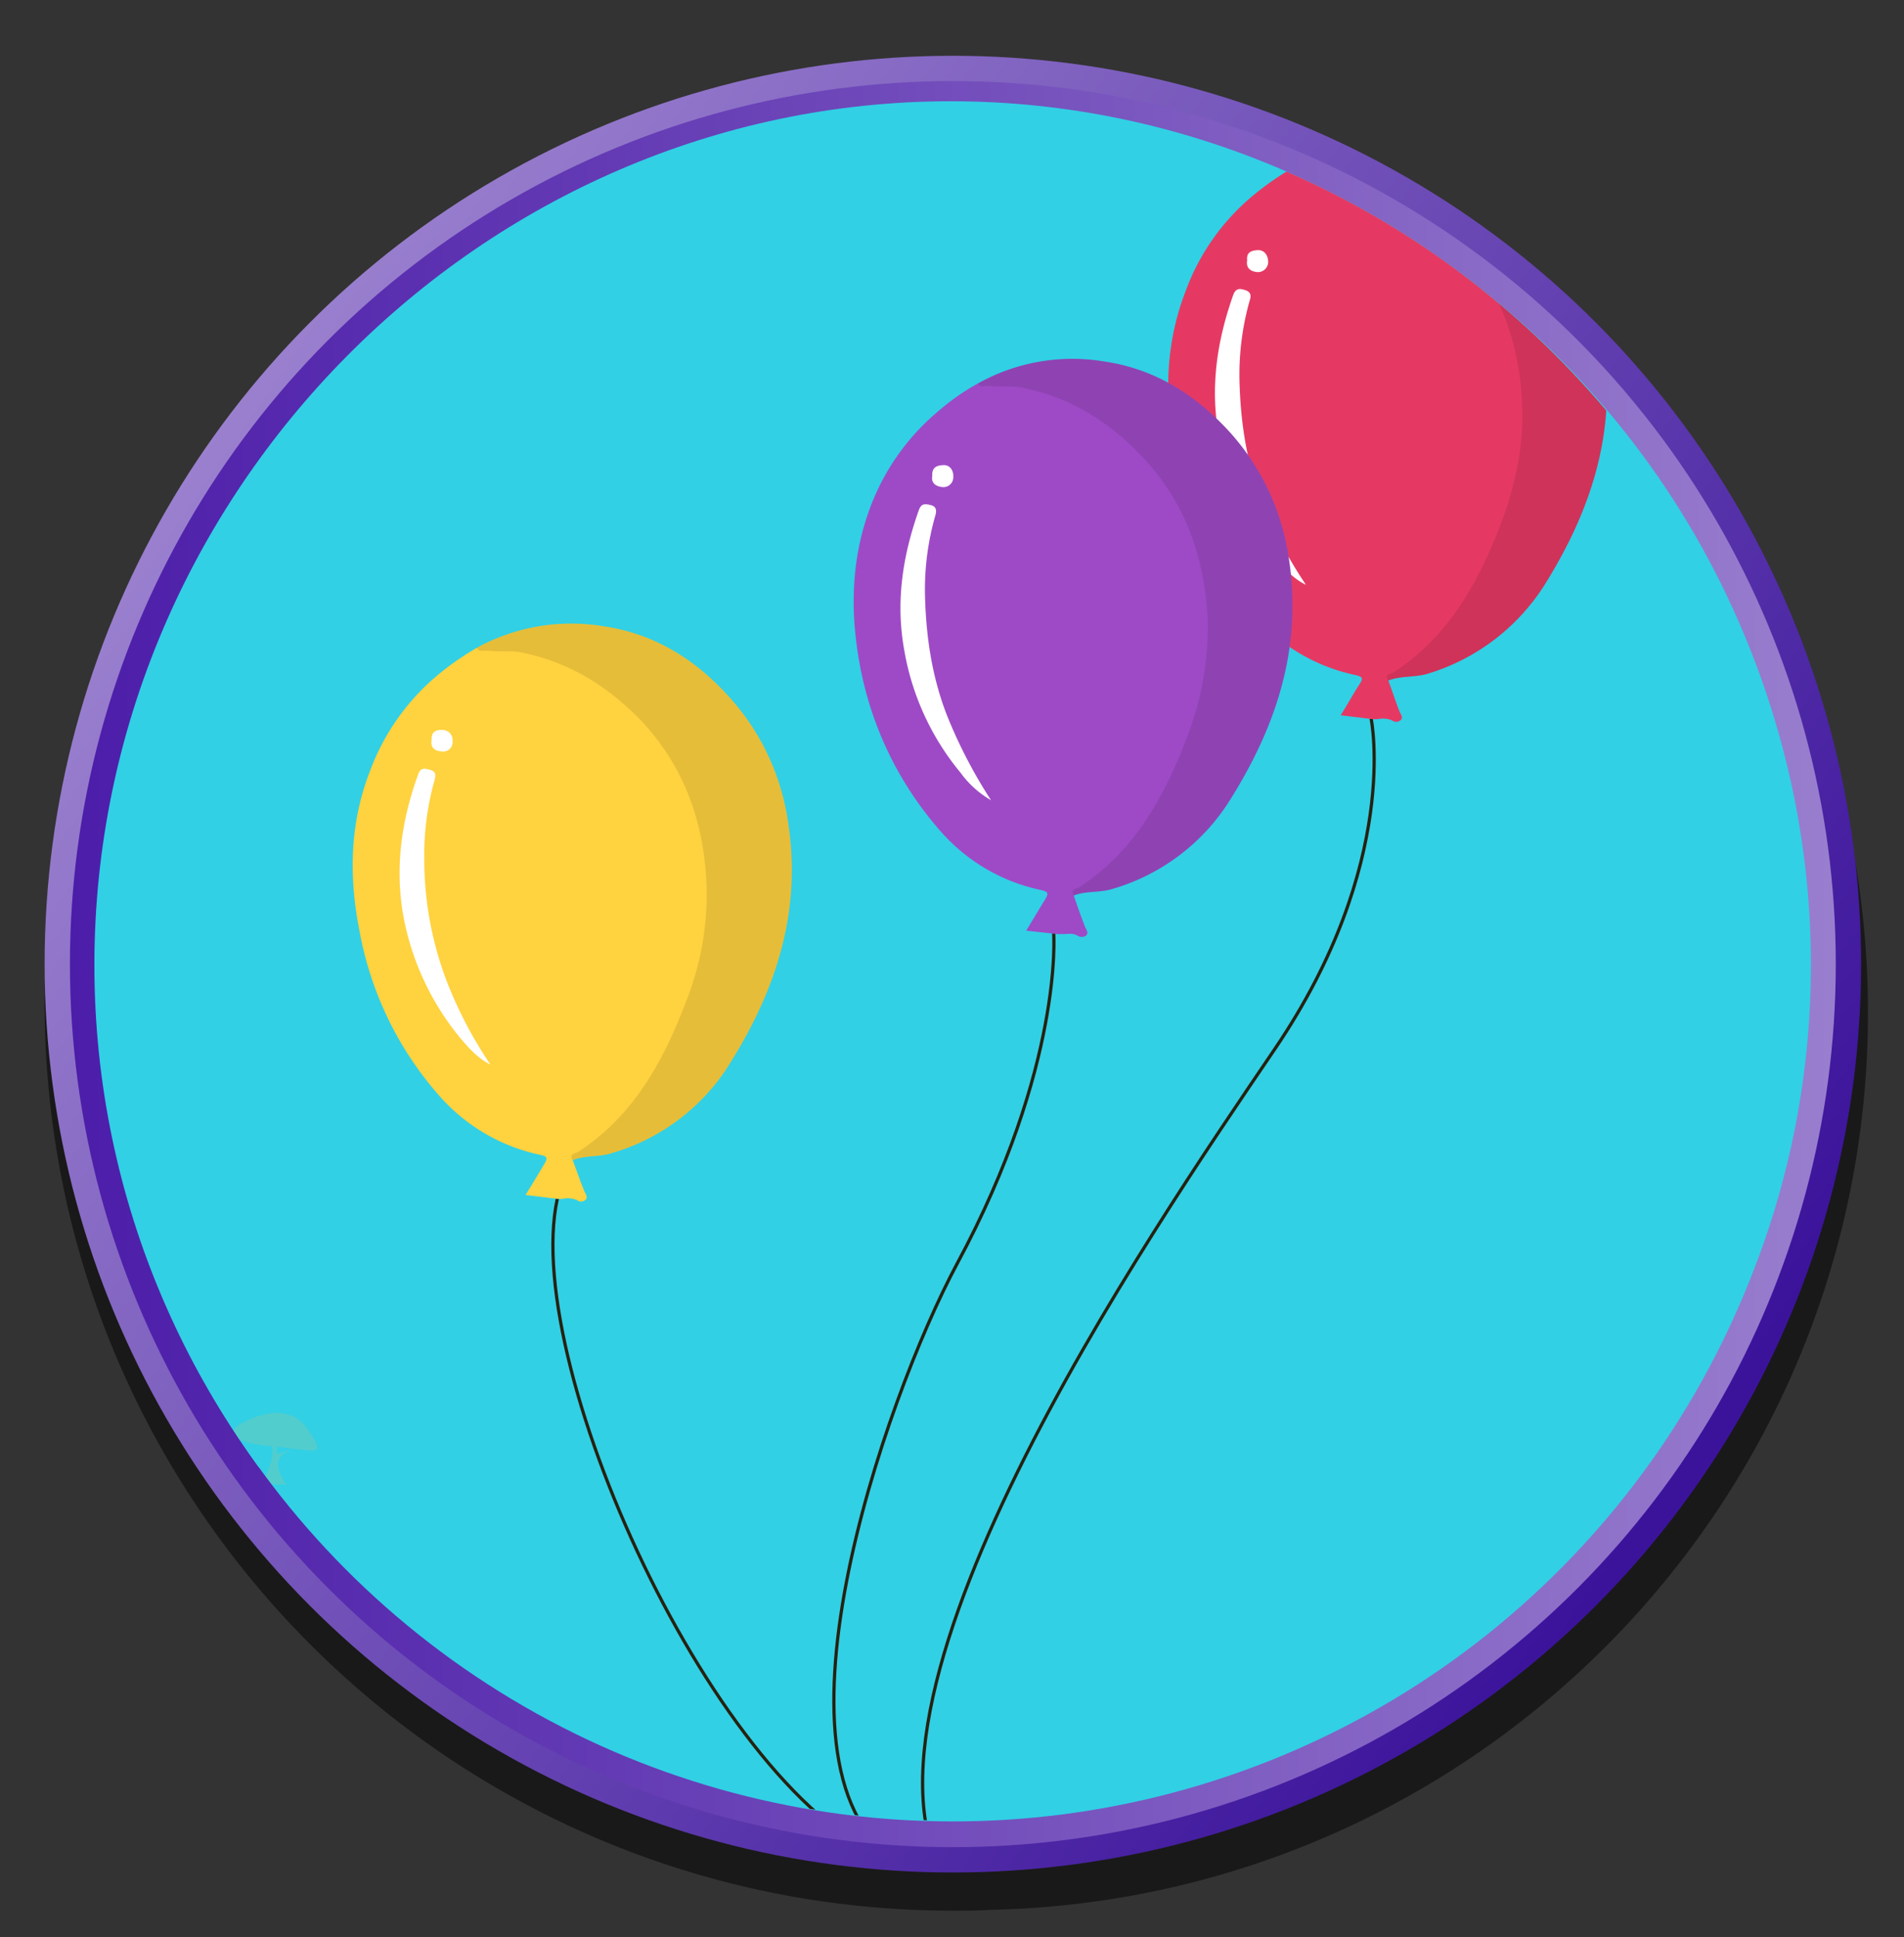 <svg id="SB39_Interactive_Icon_12_F1" xmlns="http://www.w3.org/2000/svg" xmlns:xlink="http://www.w3.org/1999/xlink" viewBox="0 0 443.8 451.5"><rect x="0" y="0" width="443.8" height="451.5" fill="#333333" stroke="none"/><defs><style>.cls-1,.cls-10{fill:none;}.cls-2{opacity:0.5;}.cls-3{fill:url(#linear-gradient);}.cls-4,.cls-6{fill:#31d0e5;}.cls-10,.cls-4{stroke-miterlimit:10;}.cls-4{stroke-width:6px;stroke:url(#linear-gradient-2);}.cls-5{clip-path:url(#clip-path);}.cls-7{opacity:0.14;}.cls-8{opacity:0.45;}.cls-9{fill:#77c9b0;}.cls-10{stroke:#262211;stroke-width:0.75px;}.cls-11{fill:#ffd23f;}.cls-12{opacity:0.1;}.cls-13{fill:#fff;}.cls-14{fill:#e53963;}.cls-15{fill:#9e4ac6;}</style><linearGradient id="linear-gradient" x1="43.4" y1="102.28" x2="392.67" y2="341.6" gradientUnits="userSpaceOnUse"><stop offset="0" stop-color="#9b81cf"/><stop offset="1" stop-color="#3b139b"/></linearGradient><linearGradient id="linear-gradient-2" x1="16.34" y1="224.74" x2="427.91" y2="224.74" gradientUnits="userSpaceOnUse"><stop offset="0" stop-color="#4c1da9"/><stop offset="1" stop-color="#997ece"/></linearGradient><clipPath id="clip-path"><path class="cls-1" d="M221.6,424.3C112.5,424.3,22,335,22,224.9S112.5,23.6,221.6,23.6s200.5,91.3,200.5,201.3S330.7,424.3,221.6,424.3Z"/></clipPath></defs><g id="Layer_1" data-name="Layer 1"><path class="cls-2" d="M435.4,236a208.4,208.4,0,0,0-25.5-100A211.5,211.5,0,0,0,222.1,22C105.2,22,10.4,116.8,10.4,233.7s94.8,211.6,211.7,211.6c3,0,6,0,8.9-.2C344.3,442.6,435.4,349.9,435.4,236Z"/><circle class="cls-3" cx="222.1" cy="224.7" r="211.7"/><circle class="cls-4" cx="222.1" cy="224.7" r="202.8"/><g class="cls-5"><path class="cls-6" d="M444.8,198.7c0,106.9-100,193.6-223.3,193.6S-12.7,315-12.7,208.1,98.2,5.1,221.5,5.1,444.8,91.8,444.8,198.7Z"/><ellipse class="cls-7" cx="176.5" cy="434.8" rx="39.5" ry="9.3" transform="translate(-37.4 17.1) rotate(-5)"/><ellipse class="cls-7" cx="344.8" cy="440.1" rx="39.5" ry="9.5" transform="translate(-66.3 61.2) rotate(-9.3)"/><ellipse class="cls-7" cx="117.2" cy="414.1" rx="23.9" ry="6.4" transform="matrix(0.99, -0.13, 0.13, 0.99, -51.64, 18.24)"/><g class="cls-8"><path class="cls-9" d="M56.6,331.6s9.9-6,15,1.3,2,5-8.2,4.2S52.9,333.2,56.6,331.6Z"/><path class="cls-9" d="M60.9,345.9s3.3-5.5,2.5-8.8.9-1.6.9-1.6l.3,3.4,3.5-1.3s-3.9,1.5-3.2,4.3a9.9,9.9,0,0,0,1.9,4.1Z"/></g><g id="_002" data-name="002"><path class="cls-10" d="M245.6,217.5s2.3,30.9-22.5,77c-16.9,31.5-47.6,119.7-12.9,139.9"/><path class="cls-10" d="M319.6,167.5s6.9,33.7-22.4,76.9S191.3,398.9,222.3,441.1"/><path class="cls-10" d="M210.2,434.4c-40.7-11.3-89-114.8-80.3-155"/><path class="cls-11" d="M183.6,191.1a54.8,54.8,0,0,0-13.4-28.4c-8-9-17.7-15.1-29.9-16.8a45.7,45.7,0,0,0-29.2,5.1,65.8,65.8,0,0,0-8.8,6.1,53.2,53.2,0,0,0-16.1,22.7c-4.7,12.1-4.9,24.6-2.4,37.2a79.5,79.5,0,0,0,18.7,38.5,43.1,43.1,0,0,0,23.2,13.6c2,.4,2,.8,1.1,2.3s-2.8,4.7-4.3,7.1l7.4.9h1.2a5.6,5.6,0,0,1,3.4.3,1.5,1.5,0,0,0,2-.1c.6-.6,0-1.3-.3-2-1-2.4-1.8-4.8-2.7-7.2,2.9-1.2,6-.7,8.9-1.6a48.1,48.1,0,0,0,28-21.4C181.1,230.2,187,211.8,183.6,191.1Zm-69.3,57"/><path class="cls-12" d="M133.5,270.4c-1-1.5.7-1.6,1.2-1.9,12.8-8.3,19.8-20.9,25.1-34.8a67.9,67.9,0,0,0,4.9-27.4c-.6-14.8-5.3-28-15.7-38.8-7.9-8-16.9-13.4-27.8-15.5-2.3-.4-4.6-.1-6.9-.3s-2.3.4-3.2-.7a45.7,45.7,0,0,1,29.2-5.1c12.2,1.7,21.9,7.8,29.9,16.8a54.8,54.8,0,0,1,13.4,28.4c3.4,20.7-2.5,39.1-13.2,56.3a48.1,48.1,0,0,1-28,21.4C139.5,269.7,136.4,269.2,133.5,270.4Z"/><path class="cls-13" d="M114.3,248.1c-2.9-1.4-5.1-3.9-7.2-6.4A62.5,62.5,0,0,1,94,213.4c-2-11.4-.4-22.3,3.5-33,.5-1.4,1.3-1.4,2.7-1s1.4,1.1,1.1,2.4a63.5,63.5,0,0,0-2.4,18.3,79.5,79.5,0,0,0,5.2,28.5A97.9,97.9,0,0,0,114.3,248.1Z"/><path class="cls-13" d="M100.6,172.5c-.1-1.8.8-2.4,2.4-2.4s2.6,1.2,2.5,2.7a2.2,2.2,0,0,1-2.7,2.3C101.3,175,100.3,174.2,100.6,172.5Z"/><path class="cls-14" d="M373.6,79.3a55.6,55.6,0,0,0-13.4-28.4c-8-9-17.6-15.1-29.8-16.8a45.6,45.6,0,0,0-29.2,5.1,65.8,65.8,0,0,0-8.8,6.1A52.3,52.3,0,0,0,276.3,68c-4.7,12.2-4.9,24.7-2.5,37.2a80.5,80.5,0,0,0,18.8,38.5,42.8,42.8,0,0,0,23.2,13.6c1.9.4,2,.8,1,2.3s-2.8,4.7-4.3,7.1l7.4.9h1.3a5.4,5.4,0,0,1,3.3.3,1.5,1.5,0,0,0,2-.1c.6-.6,0-1.3-.3-2-.9-2.3-1.7-4.8-2.6-7.2,2.8-1.1,5.9-.7,8.9-1.5a49,49,0,0,0,27.9-21.4C371.1,118.4,377,100,373.6,79.3Z"/><path class="cls-12" d="M323.6,158.6c-1-1.5.7-1.6,1.2-1.9,12.8-8.3,19.8-20.9,25.1-34.8,3.3-8.8,5.3-18,4.9-27.4-.6-14.8-5.3-27.9-15.8-38.7-7.8-8.1-16.8-13.5-27.8-15.6-2.3-.4-4.5-.1-6.8-.3s-2.3.4-3.2-.7a45.6,45.6,0,0,1,29.2-5.1c12.2,1.7,21.8,7.8,29.8,16.8a55.6,55.6,0,0,1,13.4,28.4c3.4,20.7-2.5,39.1-13.2,56.4a49,49,0,0,1-27.9,21.4C329.5,157.9,326.4,157.5,323.6,158.6Z"/><path class="cls-13" d="M304.4,136.3c-2.9-1.4-5.2-3.9-7.2-6.4a60.4,60.4,0,0,1-13.1-28.3c-2.1-11.4-.4-22.3,3.4-33,.6-1.4,1.4-1.4,2.7-1s1.5,1.2,1.1,2.4a63.5,63.5,0,0,0-2.4,18.3c.2,9.7,1.6,19.4,5.2,28.5A103.9,103.9,0,0,0,304.4,136.3Z"/><path class="cls-13" d="M290.7,60.7c-.2-1.8.8-2.3,2.4-2.4s2.5,1.2,2.5,2.8a2.4,2.4,0,0,1-2.7,2.3C291.4,63.2,290.4,62.4,290.7,60.7Z"/><path class="cls-15" d="M300.3,129.4A55.6,55.6,0,0,0,286.9,101c-8-8.9-17.7-15.1-29.8-16.8a45,45,0,0,0-29.2,5.2,51.3,51.3,0,0,0-8.8,6.1,53.7,53.7,0,0,0-16.2,22.6c-4.6,12.2-4.8,24.7-2.4,37.3a80.7,80.7,0,0,0,18.8,38.4,42.8,42.8,0,0,0,23.2,13.6c1.9.4,2,.8,1,2.4s-2.8,4.6-4.3,7.1l7.4.8h1.3c1.1,0,2.2-.3,3.3.4a1.8,1.8,0,0,0,2-.1c.6-.7,0-1.3-.3-2-.9-2.4-1.8-4.8-2.6-7.3,2.8-1.1,5.9-.6,8.9-1.5a48.2,48.2,0,0,0,27.9-21.4C297.8,168.6,303.7,150.2,300.3,129.4ZM231,186.5"/><path class="cls-12" d="M250.3,208.7c-1-1.5.7-1.6,1.2-1.9,12.8-8.3,19.8-20.9,25.1-34.8a71.5,71.5,0,0,0,4.9-27.4c-.7-14.8-5.3-27.9-15.8-38.7-7.8-8.1-16.8-13.5-27.8-15.6-2.3-.4-4.5-.1-6.8-.3s-2.3.5-3.2-.6a45,45,0,0,1,29.2-5.2c12.1,1.7,21.8,7.9,29.8,16.8a55.6,55.6,0,0,1,13.4,28.4c3.4,20.8-2.5,39.2-13.2,56.4a48.2,48.2,0,0,1-27.9,21.4C256.2,208.1,253.1,207.6,250.3,208.7Z"/><path class="cls-13" d="M231,186.5a22.9,22.9,0,0,1-7.1-6.4,60.8,60.8,0,0,1-13.1-28.4c-2.1-11.4-.4-22.2,3.4-32.9.6-1.5,1.4-1.4,2.7-1.1s1.5,1.2,1.1,2.5a62.4,62.4,0,0,0-2.4,18.2c.2,9.7,1.6,19.4,5.2,28.5A114.1,114.1,0,0,0,231,186.5Z"/><path class="cls-13" d="M217.3,110.9c-.1-1.9.9-2.4,2.5-2.5s2.5,1.2,2.4,2.8a2.3,2.3,0,0,1-2.7,2.3C218.1,113.3,217,112.6,217.3,110.9Z"/></g></g></g></svg>
